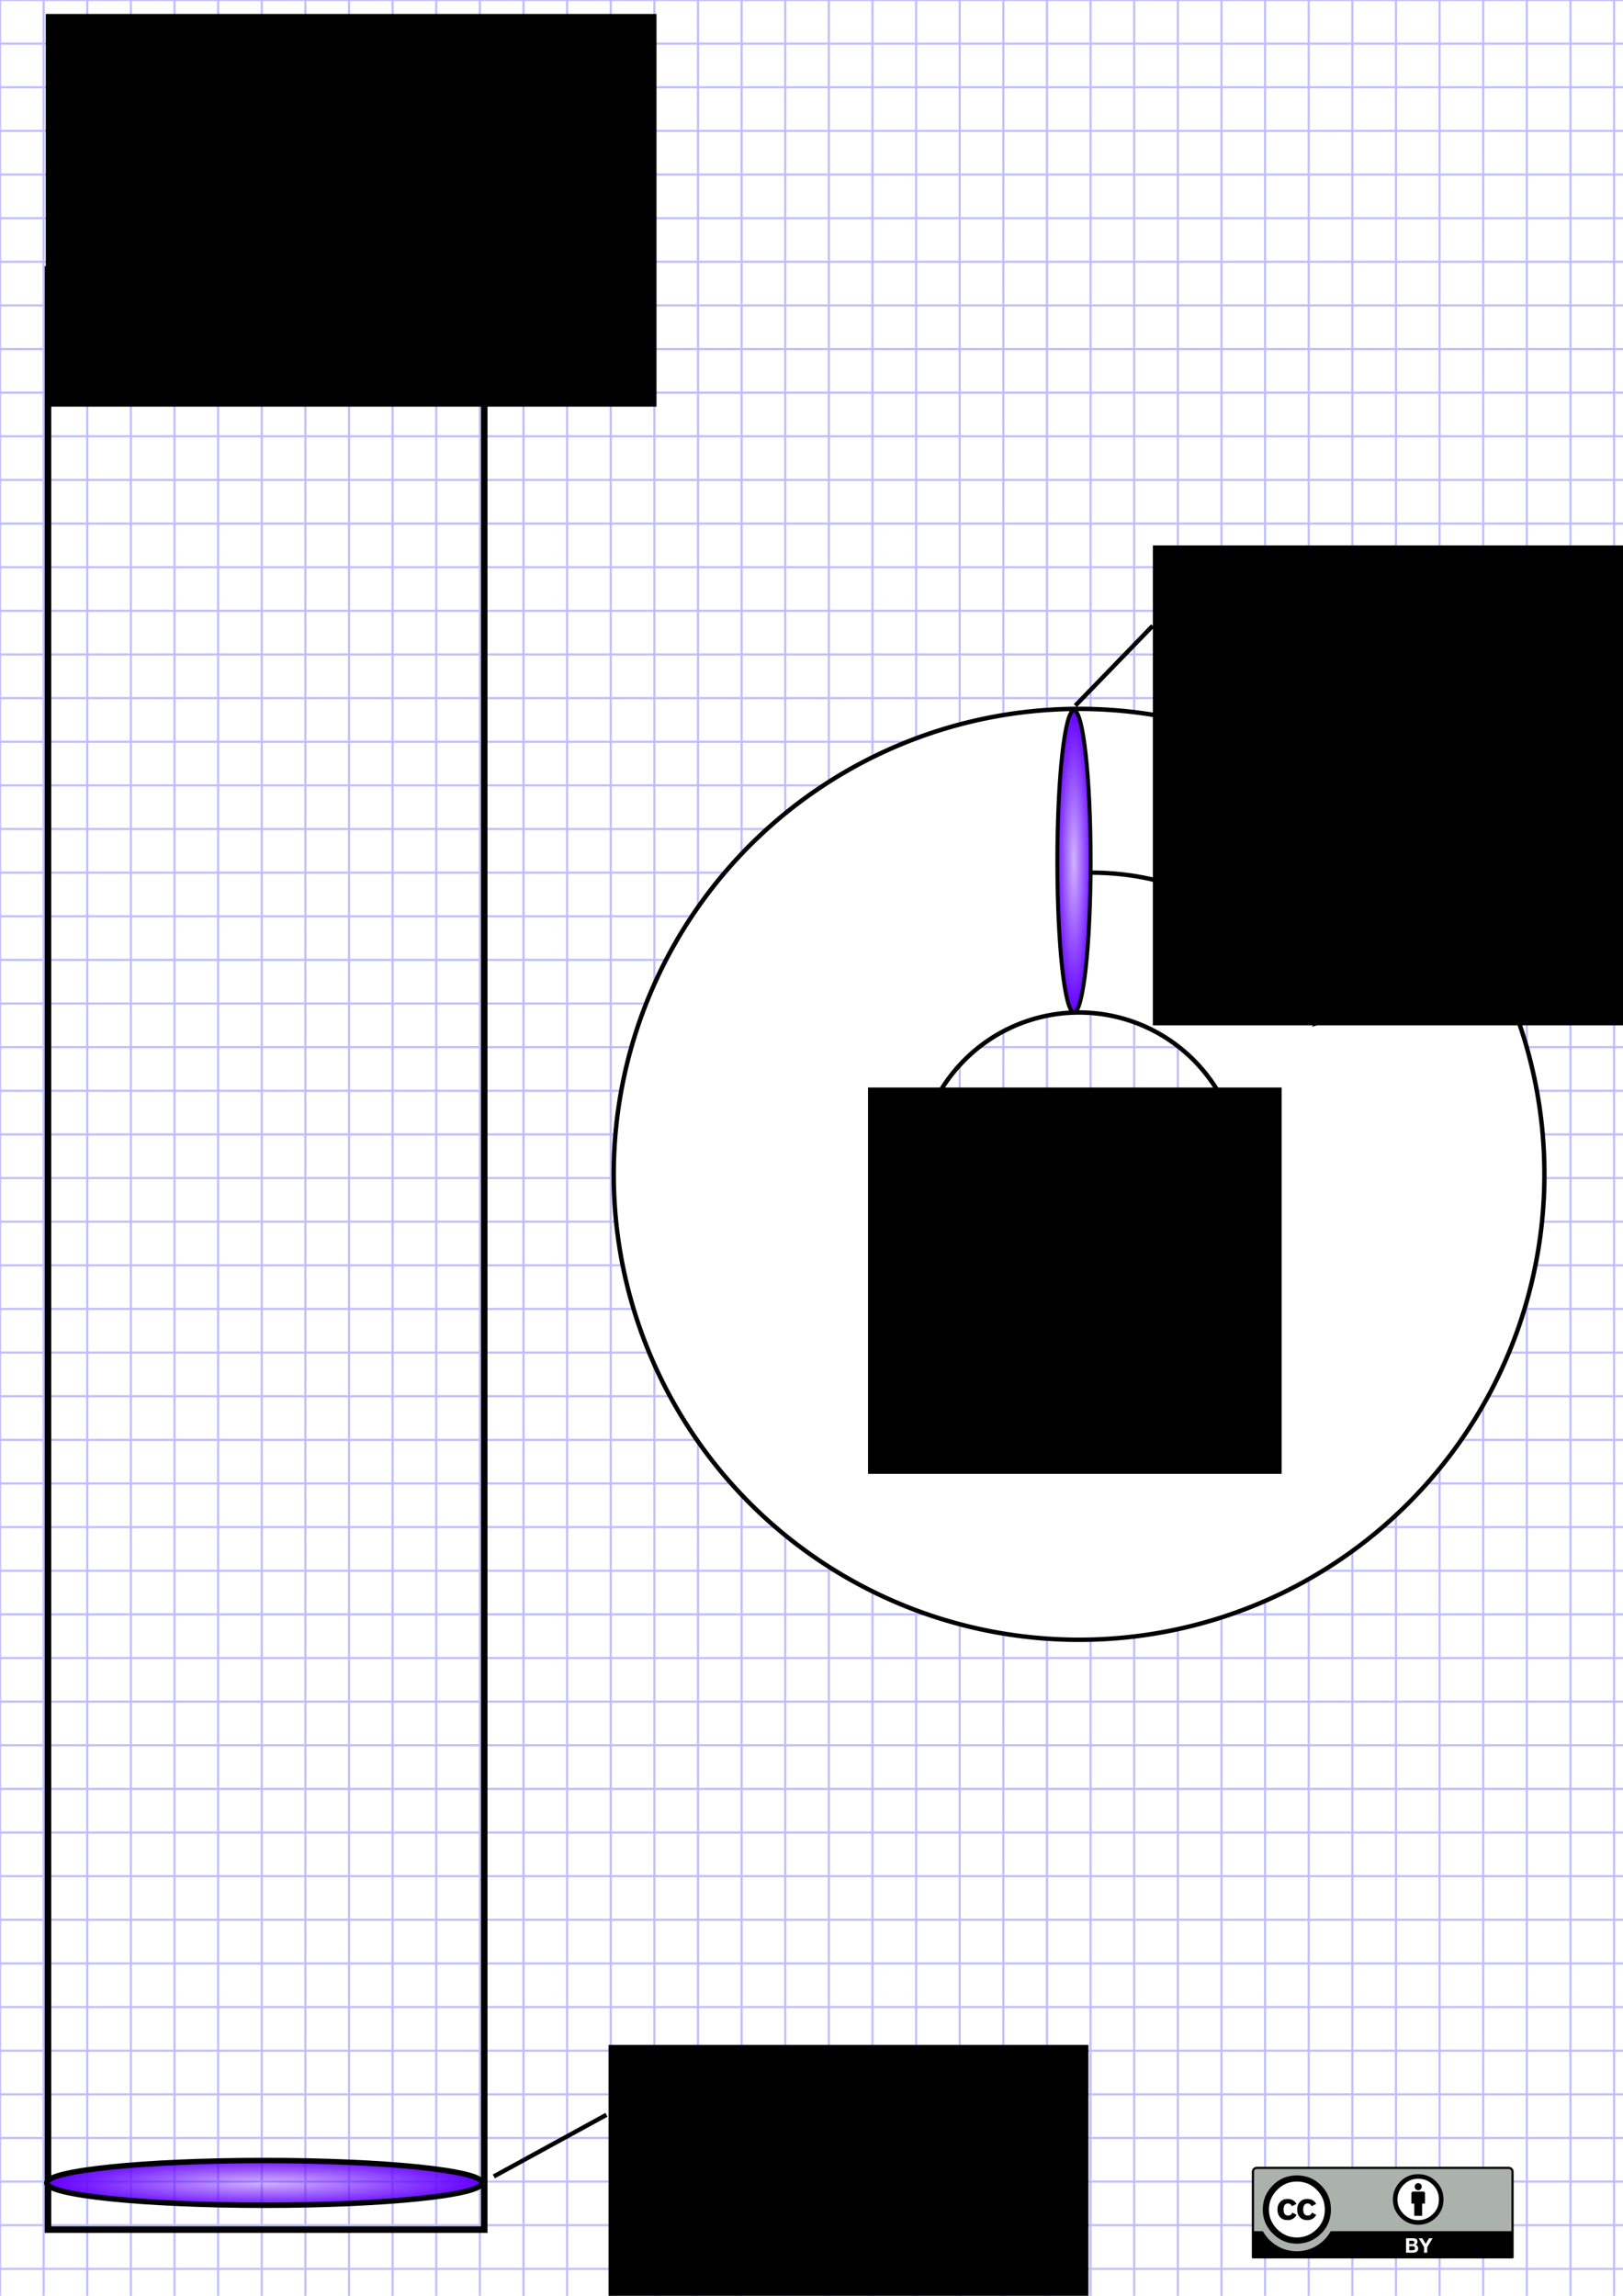 <?xml version="1.0" encoding="UTF-8" standalone="no"?>
<!-- Created with Inkscape (http://www.inkscape.org/) -->

<svg
   xmlns:dc="http://purl.org/dc/elements/1.1/"
   xmlns:cc="http://creativecommons.org/ns#"
   xmlns:rdf="http://www.w3.org/1999/02/22-rdf-syntax-ns#"
   xmlns:svg="http://www.w3.org/2000/svg"
   xmlns="http://www.w3.org/2000/svg"
   xmlns:xlink="http://www.w3.org/1999/xlink"
   xmlns:sodipodi="http://sodipodi.sourceforge.net/DTD/sodipodi-0.dtd"
   xmlns:inkscape="http://www.inkscape.org/namespaces/inkscape"
   inkscape:version="0.91 r13725"
   version="1.1"
   id="svg2"
   height="1052.362"
   width="744.094"
   sodipodi:docname="pit_005.svg"
   inkscape:label="Grid"
   inkscape:export-xdpi="90"
   inkscape:export-ydpi="90">
  <title
     id="title4785">Where They Come From</title>
  <defs
     id="defs4">
    <marker
       inkscape:stockid="Arrow1Lend"
       orient="auto"
       refY="0.0"
       refX="0.0"
       id="Arrow1Lend"
       style="overflow:visible;"
       inkscape:isstock="true">
      <path
         id="path4230"
         d="M 0.0,0.0 L 5.0,-5.0 L -12.5,0.0 L 5.0,5.0 L 0.0,0.0 z "
         style="fill-rule:evenodd;stroke:#000000;stroke-width:1pt;stroke-opacity:1;fill:#000000;fill-opacity:1"
         transform="scale(0.8) rotate(180) translate(12.5,0)" />
    </marker>
    <linearGradient
       id="linearGradient4148-1"
       inkscape:collect="always">
      <stop
         id="stop4158"
         offset="0"
         style="stop-color:#6400ff;stop-opacity:0.295" />
      <stop
         style="stop-color:#6400ff;stop-opacity:1"
         offset="0.99"
         id="stop4180" />
      <stop
         id="stop4160"
         offset="1"
         style="stop-color:#6400ff;stop-opacity:0;" />
    </linearGradient>
    <radialGradient
       inkscape:collect="always"
       xlink:href="#linearGradient4148-1"
       id="radialGradient4154"
       cx="-330"
       cy="270.002"
       fx="-330"
       fy="270.002"
       r="151.5"
       gradientTransform="matrix(0.462,0,0,0.058,547.214,-508.044)"
       gradientUnits="userSpaceOnUse" />
    <radialGradient
       inkscape:collect="always"
       xlink:href="#linearGradient4148-1"
       id="radialGradient4154-1"
       cx="-330"
       cy="270.002"
       fx="-330"
       fy="270.002"
       r="151.5"
       gradientTransform="matrix(0.665,0,0,0.078,340.8,979.565)"
       gradientUnits="userSpaceOnUse" />
  </defs>
  <sodipodi:namedview
     id="base"
     pagecolor="#ffffff"
     bordercolor="#666666"
     borderopacity="1.0"
     inkscape:pageopacity="1"
     inkscape:pageshadow="2"
     inkscape:zoom="0.89132811"
     inkscape:cx="372.04724"
     inkscape:cy="526.18109"
     inkscape:document-units="px"
     inkscape:current-layer="layer3"
     showgrid="true"
     inkscape:window-width="1920"
     inkscape:window-height="1137"
     inkscape:window-x="-8"
     inkscape:window-y="-8"
     inkscape:window-maximized="1">
    <inkscape:grid
       type="xygrid"
       id="grid3266"
       empspacing="5"
       visible="true"
       enabled="true"
       snapvisiblegridlinesonly="true"
       spacingx="20px"
       spacingy="20px"
       originy="-7.64px" />
  </sodipodi:namedview>
  <g
     inkscape:label="Grid"
     inkscape:groupmode="layer"
     id="layer1"
     sodipodi:insensitive="true">
    <path
       d="M 0,0 0,1052.362 M 20,0 20,1052.362 M 40,0 40,1052.362 M 60,0 60,1052.362 M 80,0 80,1052.362 M 100,0 100,1052.362 M 120,0 120,1052.362 M 140,0 140,1052.362 M 160,0 160,1052.362 M 180,0 180,1052.362 M 200,0 200,1052.362 M 220,0 220,1052.362 M 240,0 240,1052.362 M 260,0 260,1052.362 M 280,0 280,1052.362 M 300,0 300,1052.362 M 320,0 320,1052.362 M 340,0 340,1052.362 M 360,0 360,1052.362 M 380,0 380,1052.362 M 400,0 400,1052.362 M 420,0 420,1052.362 M 440,0 440,1052.362 M 460,0 460,1052.362 M 480,0 480,1052.362 M 500,0 500,1052.362 M 520,0 520,1052.362 M 540,0 540,1052.362 M 560,0 560,1052.362 M 580,0 580,1052.362 M 600,0 600,1052.362 M 620,0 620,1052.362 M 640,0 640,1052.362 M 660,0 660,1052.362 M 680,0 680,1052.362 M 700,0 700,1052.362 M 720,0 720,1052.362 M 740,0 740,1052.362 M 0,0 744.094,0 M 0,20 744.094,20 M 0,40 744.094,40 M 0,60 744.094,60 M 0,80 744.094,80 M 0,100 744.094,100 M 0,120 744.094,120 M 0,140 744.094,140 M 0,160 744.094,160 M 0,180 744.094,180 M 0,200 744.094,200 M 0,220 744.094,220 M 0,240 744.094,240 M 0,260 744.094,260 M 0,280 744.094,280 M 0,300 744.094,300 M 0,320 744.094,320 M 0,340 744.094,340 M 0,360 744.094,360 M 0,380 744.094,380 M 0,400 744.094,400 M 0,420 744.094,420 M 0,440 744.094,440 M 0,460 744.094,460 M 0,480 744.094,480 M 0,500 744.094,500 M 0,520 744.094,520 M 0,540 744.094,540 M 0,560 744.094,560 M 0,580 744.094,580 M 0,600 744.094,600 M 0,620 744.094,620 M 0,640 744.094,640 M 0,660 744.094,660 M 0,680 744.094,680 M 0,700 744.094,700 M 0,720 744.094,720 M 0,740 744.094,740 M 0,760 744.094,760 M 0,780 744.094,780 M 0,800 744.094,800 M 0,820 744.094,820 M 0,840 744.094,840 M 0,860 744.094,860 M 0,880 744.094,880 M 0,900 744.094,900 M 0,920 744.094,920 M 0,940 744.094,940 M 0,960 744.094,960 M 0,980 744.094,980 M 0,1000 l 744.094,0 M 0,1020 l 744.094,0 M 0,1040 l 744.094,0"
       style="fill:none;stroke:#0000ff;stroke-width:1;stroke-linecap:butt;stroke-linejoin:miter;stroke-miterlimit:4;stroke-opacity:0.251;stroke-dasharray:none"
       id="path3268"
       inkscape:connector-curvature="0" />
  </g>
  <g
     inkscape:groupmode="layer"
     id="layer2"
     inkscape:label="Drawing"
     sodipodi:insensitive="true">
    <path
       style="fill:none;fill-rule:evenodd;stroke:#000000;stroke-width:3;stroke-linecap:butt;stroke-linejoin:miter;stroke-miterlimit:4;stroke-dasharray:none;stroke-opacity:1"
       d="m 22,122.002 0,900 200,0 0,-900"
       id="path4136"
       inkscape:connector-curvature="0" />
    <ellipse
       style="opacity:1;fill:url(#radialGradient4154-1);fill-opacity:1;stroke:#000000;stroke-width:2.479;stroke-miterlimit:4;stroke-dasharray:none;stroke-opacity:1"
       id="path4138-3"
       cx="121.238"
       cy="1000.595"
       rx="99.801"
       ry="10.261" />
    <path
       style="opacity:1;fill:#ffffff;fill-opacity:1;stroke:#000000;stroke-width:2.032;stroke-miterlimit:4;stroke-dasharray:none;stroke-opacity:1"
       d="M 494.713,324.941 A 213.35,213.35 0 0 0 281.363,538.291 213.35,213.35 0 0 0 494.713,751.641 213.35,213.35 0 0 0 708.062,538.291 213.35,213.35 0 0 0 494.713,324.941 Z m 0,139.168 a 74.182,74.182 0 0 1 74.182,74.182 74.182,74.182 0 0 1 -74.182,74.182 74.182,74.182 0 0 1 -74.182,-74.182 74.182,74.182 0 0 1 74.182,-74.182 z"
       id="path4181"
       inkscape:connector-curvature="0" />
    <ellipse
       style="opacity:1;fill:url(#radialGradient4154);fill-opacity:1;stroke:#000000;stroke-width:1.782;stroke-miterlimit:4;stroke-dasharray:none;stroke-opacity:1"
       id="path4138"
       cx="394.867"
       cy="-492.385"
       rx="69.249"
       ry="7.64"
       transform="matrix(0,1,-1,0,0,0)" />
  </g>
  <g
     inkscape:groupmode="layer"
     id="layer3"
     inkscape:label="Text"
     style="display:inline">
    <flowRoot
       xml:space="preserve"
       id="flowRoot4788"
       style="font-style:normal;font-variant:normal;font-weight:normal;font-stretch:normal;font-size:35px;line-height:125%;font-family:'Poor Richard';-inkscape-font-specification:'Poor Richard';letter-spacing:0px;word-spacing:0px;fill:#000000;fill-opacity:1;stroke:none;stroke-width:1px;stroke-linecap:butt;stroke-linejoin:miter;stroke-opacity:1"
       transform="translate(-100.991,837.353)"><flowRegion
         id="flowRegion4790"><rect
           id="rect4792"
           width="220"
           height="220"
           x="380"
           y="100.002" /></flowRegion><flowPara
         id="flowPara4794">Gate 1</flowPara></flowRoot>    <flowRoot
       transform="translate(148.547,150.009)"
       xml:space="preserve"
       id="flowRoot4788-8"
       style="font-style:normal;font-variant:normal;font-weight:normal;font-stretch:normal;font-size:35px;line-height:125%;font-family:'Poor Richard';-inkscape-font-specification:'Poor Richard';letter-spacing:0px;word-spacing:0px;fill:#000000;fill-opacity:1;stroke:none;stroke-width:1px;stroke-linecap:butt;stroke-linejoin:miter;stroke-opacity:1"><flowRegion
         id="flowRegion4790-6"><rect
           id="rect4792-1"
           width="220"
           height="220"
           x="380"
           y="100.002" /></flowRegion><flowPara
         id="flowPara4794-8">Gate 2</flowPara></flowRoot>    <path
       style="fill:none;fill-rule:evenodd;stroke:#000000;stroke-width:2;stroke-linecap:butt;stroke-linejoin:miter;stroke-miterlimit:4;stroke-dasharray:none;stroke-opacity:1"
       d="M 278.038,969.393 226.399,997.642"
       id="path4820"
       inkscape:connector-curvature="0"
       sodipodi:nodetypes="cc" />
    <path
       style="fill:none;fill-rule:evenodd;stroke:#000000;stroke-width:2;stroke-linecap:butt;stroke-linejoin:miter;stroke-miterlimit:4;stroke-dasharray:none;stroke-opacity:1"
       d="m 528.483,286.849 -35.48,36.61"
       id="path4822"
       inkscape:connector-curvature="0"
       sodipodi:nodetypes="cc" />
    <flowRoot
       xml:space="preserve"
       id="flowRoot4824"
       style="font-style:normal;font-variant:normal;font-weight:normal;font-stretch:normal;font-size:35px;line-height:125%;font-family:'Poor Richard';-inkscape-font-specification:'Poor Richard';letter-spacing:0px;word-spacing:0px;fill:#000000;fill-opacity:1;stroke:none;stroke-width:1px;stroke-linecap:butt;stroke-linejoin:miter;stroke-opacity:1"
       transform="translate(-359.015,-373.6)"><flowRegion
         id="flowRegion4826"><rect
           id="rect4828"
           width="280"
           height="180"
           x="380"
           y="380.002" /></flowRegion><flowPara
         id="flowPara4830"
         style="font-size:50px">Pit Design 5</flowPara></flowRoot>    <flowRoot
       xml:space="preserve"
       id="flowRoot4788-6"
       style="font-style:normal;font-variant:normal;font-weight:normal;font-stretch:normal;font-size:35px;line-height:125%;font-family:'Poor Richard';-inkscape-font-specification:'Poor Richard';text-align:center;letter-spacing:0px;word-spacing:0px;text-anchor:middle;display:inline;fill:#000000;fill-opacity:1;stroke:none;stroke-width:1px;stroke-linecap:butt;stroke-linejoin:miter;stroke-opacity:1"
       transform="matrix(0.862,0,0,0.805,70.402,417.985)"><flowRegion
         id="flowRegion4790-4"><rect
           id="rect4792-7"
           width="220"
           height="220"
           x="380"
           y="100.002"
           style="text-align:center;text-anchor:middle" /></flowRegion><flowPara
         id="flowPara4794-87">Torus</flowPara><flowPara
         id="flowPara4219">Dimension</flowPara></flowRoot>    <path
       style="fill:none;fill-rule:evenodd;stroke:#000000;stroke-width:2;stroke-linecap:butt;stroke-linejoin:miter;stroke-opacity:1;marker-end:url(#Arrow1Lend);stroke-miterlimit:4;stroke-dasharray:none"
       d="m 500,400.002 c 80,0 106.732,68.975 106.732,68.975"
       id="path4221"
       inkscape:connector-curvature="0"
       sodipodi:nodetypes="cc" />
  </g>
  <g
     inkscape:groupmode="layer"
     id="layer4"
     inkscape:label="CC License"
     sodipodi:insensitive="true">
    <g
       id="layer1-1"
       inkscape:label="Layer 1"
       transform="translate(573.886,993.217)">
      <g
         inkscape:export-ydpi="300.23013"
         inkscape:export-xdpi="300.23013"
         inkscape:export-filename="/mnt/hgfs/Bov/Documents/Work/2007/cc/identity/srr buttons/big/by.png"
         id="g260"
         transform="matrix(0.994,0,0,0.994,-177.693,6.25128e-7)">
        <path
           style="fill:#aab2ab"
           d="m 181.966,0.511 114.064,0.203 c 1.594,0 3.018,-0.236 3.018,3.181 l -0.14,37.567 -119.82,0 0,-37.707 c 0,-1.685 0.163,-3.244 2.878,-3.244 z"
           nodetypes="ccccccc"
           id="path3817_1_"
           inkscape:connector-curvature="0" />
        <path
           id="path263"
           d="m 297.296,0 -116.229,0 c -1.247,0 -2.261,1.014 -2.261,2.261 l 0,39.497 c 0,0.282 0.229,0.51 0.511,0.51 l 119.73,0 c 0.282,0 0.511,-0.229 0.511,-0.51 l 0,-39.497 C 299.558,1.014 298.543,0 297.296,0 Z m -116.229,1.021 116.229,0 c 0.684,0 1.24,0.556 1.24,1.239 0,0 0,15.948 0,27.45 l -83.344,0 c -3.045,5.506 -8.911,9.244 -15.644,9.244 -6.735,0 -12.6,-3.735 -15.644,-9.244 l -4.078,0 c 0,-11.501 0,-27.45 0,-27.45 1e-5,-0.684 0.556,-1.239 1.24,-1.239 z"
           inkscape:connector-curvature="0" />
        <g
           id="g265"
           enable-background="new    ">
          <path
             style="fill:#ffffff"
             id="path267"
             d="m 253.078,32.956 c 0.317,0 0.607,0.028 0.87,0.084 0.262,0.056 0.485,0.147 0.673,0.275 0.187,0.127 0.332,0.297 0.435,0.508 0.103,0.212 0.154,0.473 0.154,0.784 0,0.336 -0.076,0.615 -0.229,0.839 -0.152,0.225 -0.379,0.407 -0.678,0.551 0.412,0.118 0.72,0.325 0.923,0.621 0.203,0.296 0.305,0.652 0.305,1.069 0,0.336 -0.065,0.627 -0.196,0.873 -0.131,0.245 -0.308,0.446 -0.528,0.602 -0.222,0.156 -0.475,0.271 -0.758,0.346 -0.284,0.075 -0.575,0.112 -0.875,0.112 l -3.236,0 0,-6.664 3.142,0 0,10e-6 z m -0.188,2.695 c 0.262,0 0.477,-0.062 0.646,-0.187 0.168,-0.124 0.252,-0.325 0.252,-0.604 0,-0.155 -0.028,-0.283 -0.084,-0.382 -0.057,-0.1 -0.131,-0.177 -0.225,-0.233 -0.094,-0.056 -0.201,-0.095 -0.322,-0.116 -0.121,-0.021 -0.248,-0.032 -0.378,-0.032 l -1.374,0 0,1.555 1.485,0 z m 0.086,2.828 c 0.144,0 0.28,-0.014 0.411,-0.042 0.131,-0.028 0.246,-0.075 0.347,-0.14 0.1,-0.065 0.179,-0.154 0.238,-0.267 0.06,-0.111 0.089,-0.255 0.089,-0.429 0,-0.342 -0.097,-0.586 -0.29,-0.732 -0.193,-0.146 -0.449,-0.219 -0.767,-0.219 l -1.6,0 0,1.828 1.571,0 z"
             inkscape:connector-curvature="0" />
          <path
             style="fill:#ffffff"
             id="path269"
             d="m 255.789,32.956 1.644,0 1.561,2.632 1.551,-2.632 1.634,0 -2.474,4.106 0,2.558 -1.469,0 0,-2.595 -2.446,-4.069 z"
             inkscape:connector-curvature="0" />
        </g>
        <g
           transform="matrix(0.873,0,0,0.873,50.125,143.214)"
           id="g5908_1_">
          <path
             style="fill:#ffffff"
             d="m 186.901,-141.46 c 0.006,8.681 -7.028,15.722 -15.708,15.727 -8.68,0.006 -15.722,-7.027 -15.727,-15.708 0,-0.006 0,-0.012 0,-0.019 -0.005,-8.681 7.028,-15.722 15.708,-15.727 8.681,-0.006 15.722,7.027 15.727,15.708 0,0.006 0,0.012 0,0.018 z"
             rx="22.94"
             type="arc"
             cy="264.358"
             ry="22.94"
             cx="296.354"
             id="path5906_1_"
             inkscape:connector-curvature="0" />
          <g
             transform="translate(-289.616,99.065)"
             id="g5706_1_">
            <path
               d="m 473.576,-253.328 c 3.485,3.485 5.228,7.754 5.228,12.802 0,5.049 -1.713,9.272 -5.138,12.668 -3.635,3.577 -7.932,5.364 -12.889,5.364 -4.898,0 -9.12,-1.773 -12.665,-5.32 -3.546,-3.546 -5.318,-7.783 -5.318,-12.713 0,-4.929 1.773,-9.196 5.318,-12.802 3.455,-3.487 7.677,-5.229 12.665,-5.229 5.048,-10e-6 9.314,1.743 12.799,5.229 z m -23.118,2.345 c -2.947,2.976 -4.42,6.463 -4.42,10.462 0,3.998 1.458,7.455 4.374,10.371 2.917,2.917 6.388,4.374 10.417,4.374 4.029,0 7.53,-1.472 10.507,-4.418 2.826,-2.736 4.239,-6.177 4.239,-10.326 0,-4.118 -1.436,-7.613 -4.308,-10.485 -2.871,-2.871 -6.35,-4.307 -10.438,-4.307 -4.088,1e-5 -7.546,1.443 -10.372,4.329 z m 7.754,8.703 c -0.45,-0.982 -1.124,-1.473 -2.023,-1.473 -1.589,0 -2.383,1.07 -2.383,3.209 0,2.14 0.794,3.208 2.383,3.208 1.049,0 1.799,-0.521 2.249,-1.565 l 2.203,1.173 c -1.05,1.865 -2.625,2.798 -4.725,2.798 -1.62,0 -2.918,-0.497 -3.892,-1.489 -0.976,-0.993 -1.463,-2.363 -1.463,-4.109 0,-1.715 0.502,-3.077 1.507,-4.085 1.005,-1.009 2.257,-1.513 3.758,-1.513 2.22,0 3.81,0.875 4.771,2.623 l -2.384,1.221 z m 10.363,0 c -0.451,-0.982 -1.111,-1.473 -1.982,-1.473 -1.621,0 -2.432,1.07 -2.432,3.209 0,2.14 0.811,3.208 2.432,3.208 1.051,0 1.787,-0.521 2.207,-1.565 l 2.252,1.173 c -1.048,1.865 -2.621,2.798 -4.718,2.798 -1.618,0 -2.913,-0.497 -3.886,-1.489 -0.972,-0.993 -1.459,-2.363 -1.459,-4.109 0,-1.715 0.494,-3.077 1.483,-4.085 0.988,-1.009 2.245,-1.513 3.773,-1.513 2.216,0 3.804,0.875 4.761,2.623 l -2.431,1.221 z"
               id="path5708_1_"
               inkscape:connector-curvature="0" />
          </g>
        </g>
        <g
           id="g275">
          <circle
             style="fill:#ffffff"
             id="circle277"
             r="10.807"
             cy="15.313"
             cx="255.551" />
          <g
             id="g279">
            <path
               id="path281"
               d="m 258.678,12.187 c 0,-0.416 -0.338,-0.754 -0.753,-0.754 l -4.773,0 c -0.415,0 -0.753,0.337 -0.753,0.754 l 0,4.773 1.331,0 0,5.652 3.617,0 0,-5.652 1.331,0 0,-4.773 10e-6,0 z"
               inkscape:connector-curvature="0" />
            <circle
               id="circle283"
               r="1.633"
               cy="9.172"
               cx="255.539" />
          </g>
          <path
             style="clip-rule:evenodd;fill-rule:evenodd"
             id="path285"
             d="m 255.524,3.407 c -3.232,0 -5.969,1.128 -8.208,3.384 -2.298,2.333 -3.446,5.096 -3.446,8.285 0,3.189 1.148,5.932 3.446,8.227 2.298,2.294 5.034,3.442 8.208,3.442 3.213,0 5.998,-1.156 8.354,-3.471 2.22,-2.197 3.33,-4.93 3.33,-8.197 0,-3.268 -1.13,-6.029 -3.388,-8.285 -2.26,-2.256 -5.024,-3.384 -8.296,-3.384 z m 0.029,2.1 c 2.648,0 4.897,0.934 6.747,2.801 1.869,1.847 2.804,4.103 2.804,6.768 0,2.684 -0.915,4.911 -2.745,6.68 -1.929,1.906 -4.196,2.859 -6.806,2.859 -2.61,0 -4.859,-0.943 -6.747,-2.83 -1.89,-1.887 -2.833,-4.123 -2.833,-6.709 0,-2.587 0.954,-4.842 2.862,-6.768 1.83,-1.867 4.069,-2.801 6.718,-2.801 z"
             inkscape:connector-curvature="0" />
        </g>
      </g>
    </g>
  </g>
</svg>

